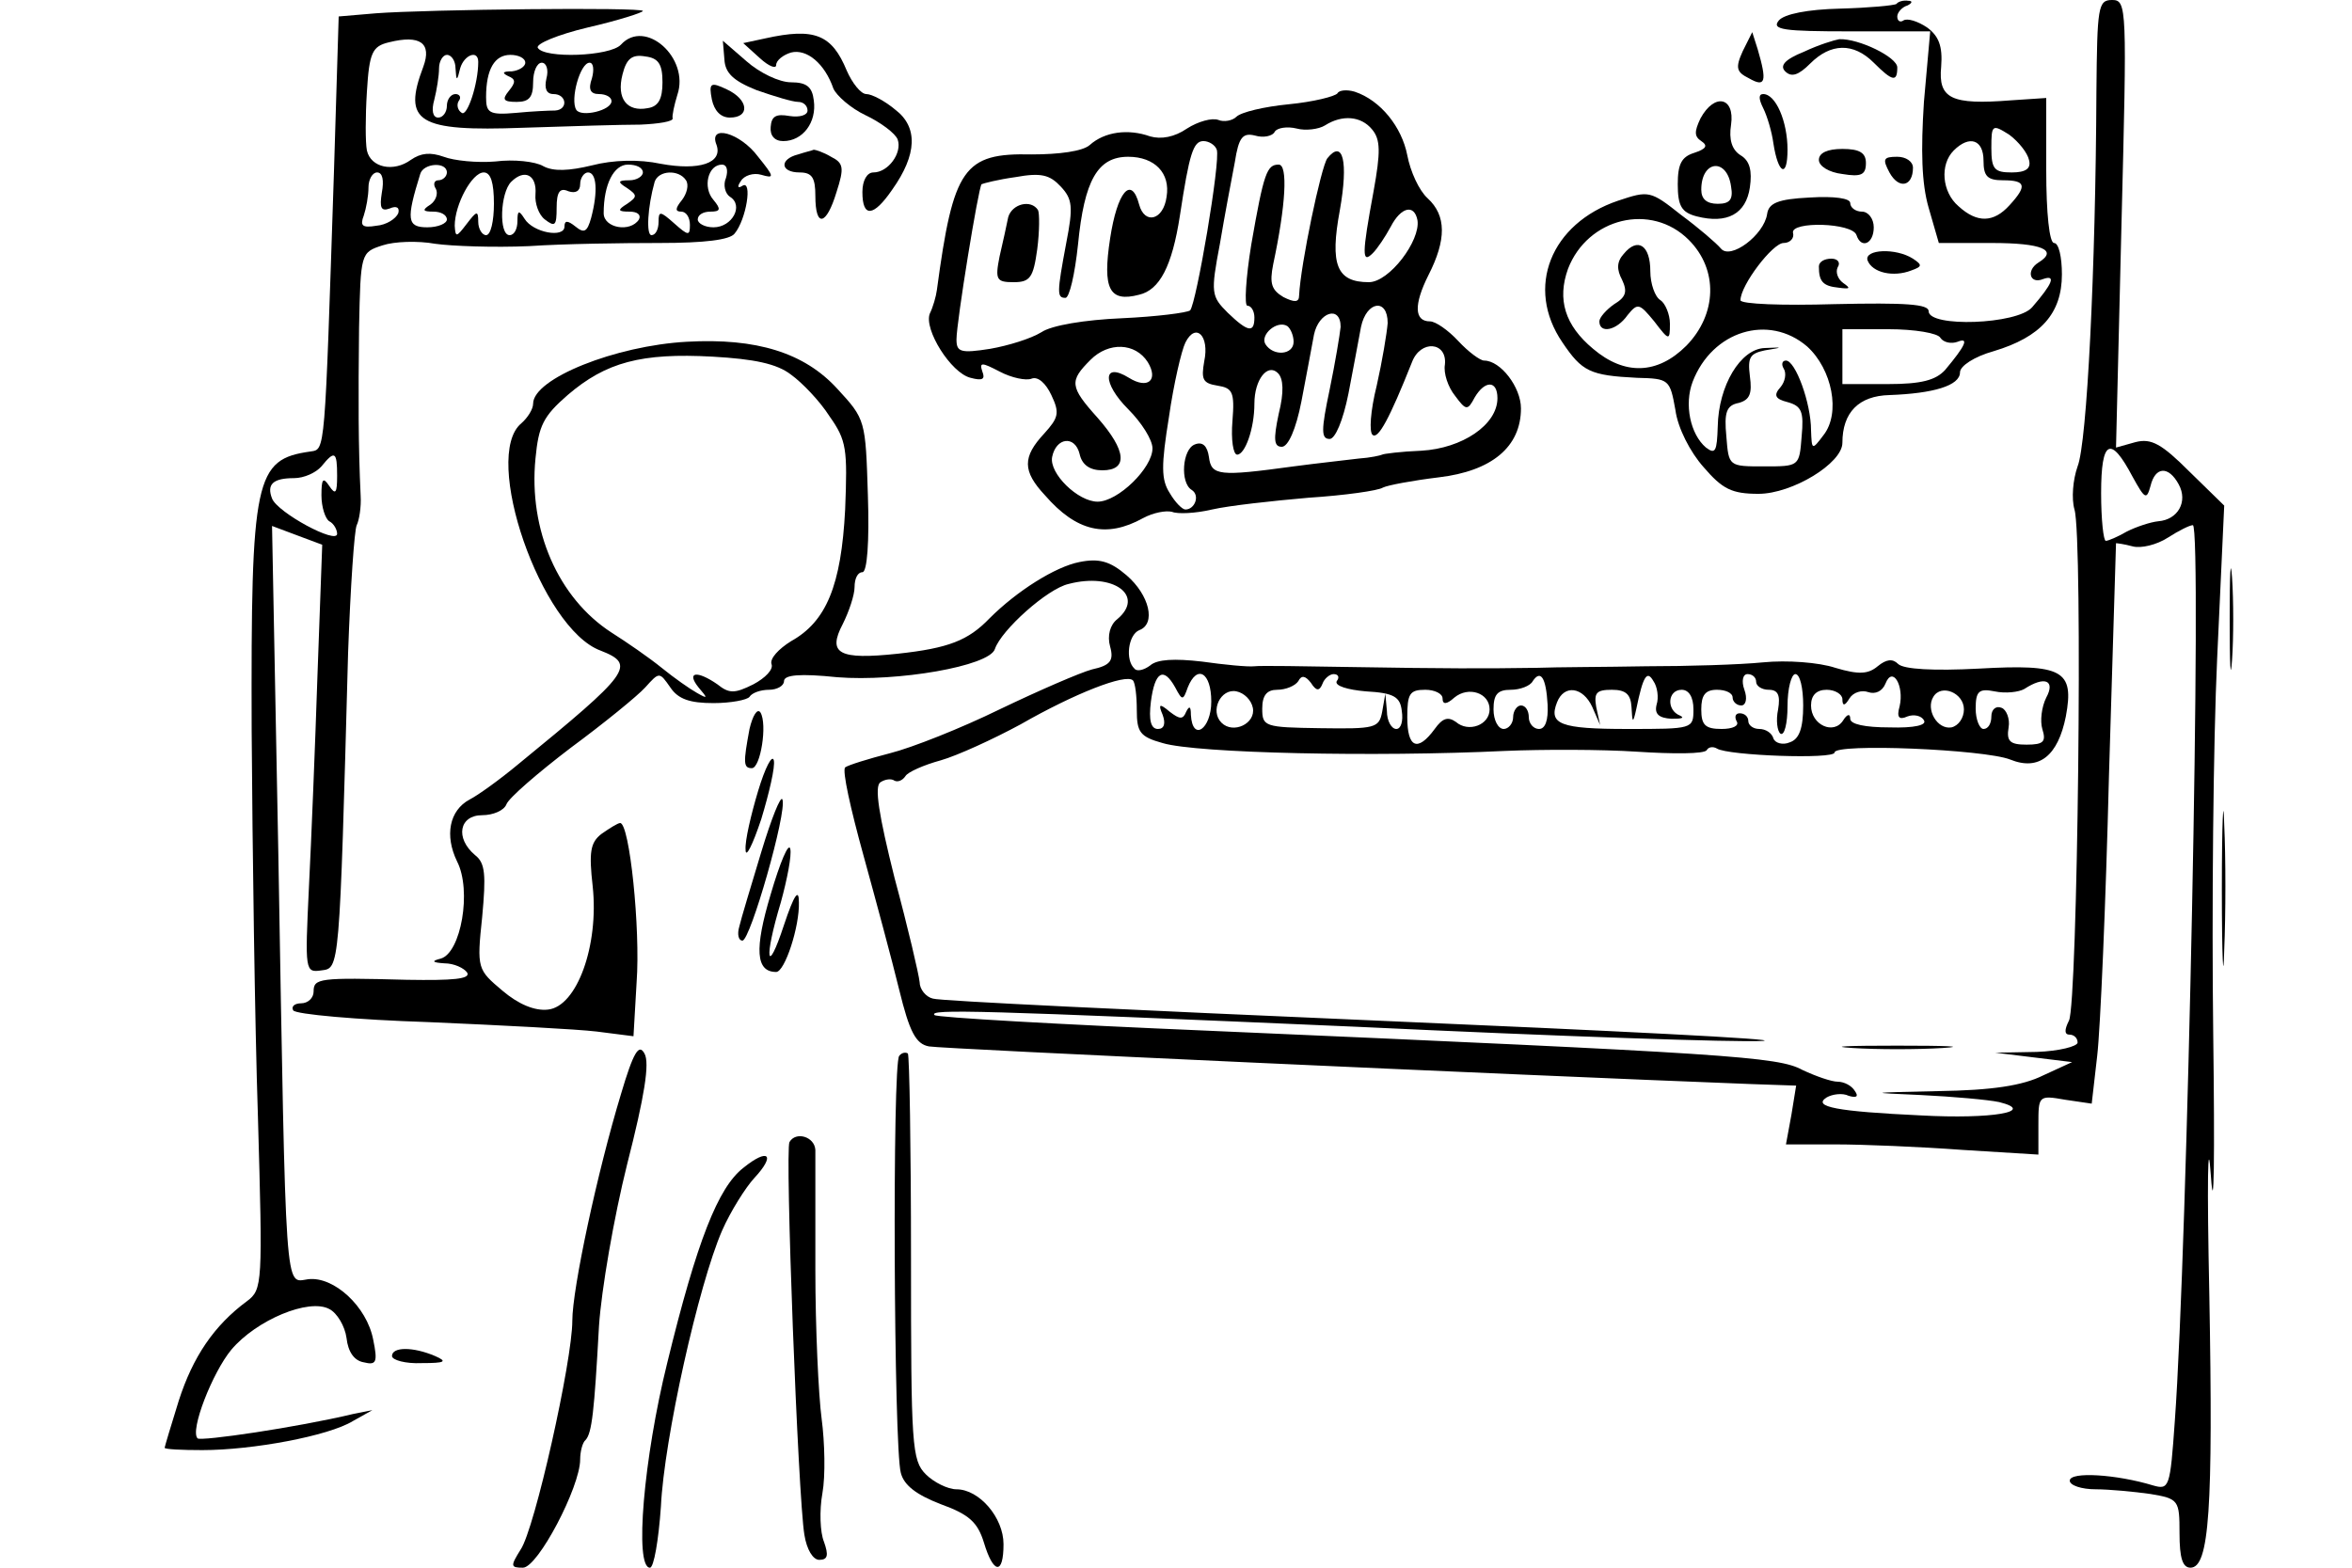 <?xml version="1.0" standalone="no"?>
<!DOCTYPE svg PUBLIC "-//W3C//DTD SVG 20010904//EN"
 "http://www.w3.org/TR/2001/REC-SVG-20010904/DTD/svg10.dtd">
<svg version="1.0" xmlns="http://www.w3.org/2000/svg"
 width="300pt" height="200pt" viewBox="0 0 300 200"
 preserveAspectRatio="xMidYMid meet">
<g transform="translate(0,200) scale(0.1,-0.1)"
fill="#000000" stroke="none">
<path d="M2419 1995 c-3 -2 -35 -5 -72 -6 -42 -1 -71 -7 -78 -15 -10 -12 6
-14 91 -14 l102 0 -8 -90 c-4 -62 -3 -104 6 -135 l13 -45 68 0 c63 0 85 -9 59
-25 -16 -10 -11 -28 6 -21 17 6 12 -6 -14 -36 -19 -22 -132 -26 -132 -5 0 9
-29 11 -120 9 -66 -2 -120 0 -120 5 0 19 41 73 55 73 8 0 14 6 12 13 -3 15 76
13 81 -3 6 -18 22 -11 22 10 0 11 -7 20 -15 20 -8 0 -15 5 -15 11 0 6 -20 9
-52 7 -40 -2 -52 -7 -54 -21 -4 -27 -47 -59 -59 -44 -6 7 -28 26 -51 43 -39
31 -41 31 -80 18 -86 -29 -119 -111 -71 -181 25 -37 35 -42 95 -45 41 -1 42
-2 49 -41 3 -23 19 -54 36 -73 24 -28 36 -34 70 -34 43 0 107 39 107 65 0 39
21 60 60 61 56 2 90 12 90 29 0 8 18 20 43 27 60 18 87 48 87 98 0 22 -4 40
-10 40 -6 0 -10 38 -10 93 l0 92 -45 -3 c-76 -6 -93 2 -89 43 2 26 -3 39 -18
50 -12 8 -25 12 -30 9 -4 -3 -8 -1 -8 5 0 5 6 12 13 14 6 3 7 6 1 6 -6 1 -13
-1 -15 -4z m169 -199 c3 -11 -4 -16 -22 -16 -22 0 -26 4 -26 31 0 30 1 31 23
17 12 -9 23 -23 25 -32z m-58 -1 c0 -20 5 -25 25 -25 29 0 31 -7 8 -32 -20
-22 -41 -23 -65 -1 -21 18 -24 53 -6 71 20 20 38 14 38 -13z m-376 -101 c38
-38 36 -95 -3 -135 -37 -37 -79 -38 -119 -4 -36 30 -46 63 -32 102 25 65 106
85 154 37z m151 -136 c32 -29 43 -85 21 -113 -15 -20 -15 -19 -16 6 0 35 -20
89 -32 89 -5 0 -6 -5 -3 -10 4 -6 2 -17 -4 -24 -9 -10 -7 -15 9 -19 18 -5 21
-12 18 -44 -3 -38 -3 -38 -48 -38 -45 0 -45 0 -48 38 -3 31 0 40 16 43 14 4
17 12 14 34 -3 24 0 29 19 33 24 4 24 4 0 3 -31 -1 -59 -48 -60 -100 -1 -32
-3 -36 -15 -27 -20 17 -28 55 -17 84 25 65 97 87 146 45z m170 11 c4 -6 14 -8
22 -5 15 6 10 -5 -16 -36 -12 -13 -30 -18 -73 -18 l-58 0 0 35 0 35 59 0 c33
0 63 -5 66 -11z"/>
<path d="M2071 1676 c-9 -10 -9 -20 -2 -33 7 -15 5 -22 -10 -31 -10 -7 -19
-17 -19 -22 0 -16 22 -12 36 8 13 16 15 15 34 -8 19 -25 20 -25 20 -3 0 12 -6
26 -12 30 -7 4 -13 21 -13 37 0 33 -16 44 -34 22z"/>
<path d="M2674 1883 c-1 -227 -12 -448 -24 -478 -6 -17 -8 -41 -4 -55 11 -35
4 -631 -7 -652 -6 -12 -6 -18 1 -18 5 0 10 -4 10 -10 0 -5 -24 -11 -52 -12
l-53 -1 49 -6 49 -6 -37 -17 c-26 -13 -65 -19 -134 -20 -90 -2 -91 -2 -22 -5
41 -2 86 -6 100 -9 48 -12 -9 -22 -100 -17 -107 5 -139 11 -120 23 7 4 20 6
28 2 10 -3 13 -1 8 6 -4 7 -14 12 -22 12 -8 0 -28 7 -45 15 -31 17 -93 21
-757 50 -190 8 -348 17 -350 20 -8 8 56 6 540 -15 252 -12 484 -20 516 -18 31
2 -190 13 -493 26 -302 13 -557 25 -565 28 -9 2 -17 12 -17 21 -1 10 -15 70
-32 133 -20 80 -26 117 -18 122 6 4 14 5 18 2 4 -2 10 0 14 6 3 5 23 14 45 20
21 6 67 27 102 46 68 39 134 65 143 56 3 -3 5 -20 5 -38 0 -28 4 -34 33 -42
43 -13 271 -18 437 -10 47 2 123 2 168 -1 46 -3 86 -3 89 2 2 4 8 5 13 2 14
-9 150 -14 150 -5 0 12 191 4 224 -9 37 -15 61 5 71 55 11 59 -4 67 -111 61
-57 -3 -96 -1 -103 6 -7 7 -15 6 -26 -3 -12 -10 -24 -11 -54 -2 -21 7 -62 10
-92 7 -30 -3 -97 -5 -149 -5 -52 -1 -115 -1 -140 -2 -68 -1 -115 -1 -235 1
-60 1 -117 2 -125 1 -8 -1 -39 2 -67 6 -35 4 -57 3 -66 -5 -8 -6 -17 -8 -20
-4 -12 11 -8 43 6 49 22 8 13 45 -16 70 -21 18 -35 22 -60 17 -31 -6 -80 -37
-115 -72 -27 -28 -52 -38 -117 -45 -75 -8 -90 0 -70 38 8 16 15 37 15 47 0 11
4 19 10 19 6 0 9 38 7 98 -3 96 -3 97 -39 136 -42 46 -103 65 -192 60 -91 -5
-196 -47 -196 -79 0 -7 -7 -18 -15 -25 -51 -42 25 -262 101 -290 46 -18 38
-28 -105 -145 -24 -20 -52 -40 -62 -45 -26 -14 -32 -46 -16 -79 19 -37 5 -117
-21 -124 -12 -3 -11 -5 5 -6 12 0 25 -6 29 -12 4 -8 -18 -10 -77 -9 -112 3
-119 2 -119 -15 0 -8 -7 -15 -16 -15 -8 0 -13 -4 -10 -9 3 -5 81 -12 173 -15
93 -4 189 -9 214 -12 l47 -6 4 69 c5 68 -9 203 -21 203 -3 0 -14 -7 -24 -14
-14 -11 -16 -23 -11 -67 8 -75 -20 -153 -57 -157 -17 -2 -38 7 -58 24 -32 27
-33 28 -26 94 5 54 4 69 -9 79 -26 22 -20 51 9 51 14 0 28 6 31 14 3 8 40 40
82 72 42 31 85 66 95 77 18 20 18 20 32 0 10 -15 25 -20 55 -20 22 0 43 4 46
8 3 5 14 9 25 9 10 0 19 5 19 11 0 8 20 10 68 5 76 -6 194 14 201 36 8 24 67
77 94 83 57 15 98 -15 62 -45 -9 -7 -13 -21 -9 -35 5 -18 0 -24 -23 -29 -15
-4 -68 -27 -118 -51 -49 -24 -112 -49 -140 -56 -27 -7 -53 -15 -57 -18 -4 -4
7 -53 23 -111 16 -58 37 -136 46 -173 13 -53 21 -69 38 -72 16 -3 736 -36
1048 -48 l58 -2 -6 -37 -7 -38 64 0 c34 0 107 -3 161 -7 l97 -6 0 38 c0 37 0
38 34 32 l34 -5 7 61 c4 34 11 195 15 357 5 162 9 296 9 297 1 0 10 -1 21 -4
11 -3 31 2 45 11 14 9 28 16 32 16 12 0 -7 -924 -23 -1143 -6 -85 -7 -88 -28
-82 -46 14 -106 18 -106 6 0 -6 15 -11 33 -11 17 0 49 -3 70 -6 36 -6 37 -8
37 -50 0 -32 4 -44 14 -44 24 0 29 75 24 349 -3 141 -2 209 2 151 4 -58 5 23
3 180 -2 157 0 373 5 480 l9 195 -44 43 c-36 36 -49 43 -69 38 l-25 -7 7 286
c7 276 7 285 -12 285 -18 0 -19 -9 -20 -117z m-1665 -361 c14 -10 37 -34 49
-53 22 -31 23 -42 20 -119 -5 -97 -24 -143 -69 -168 -16 -10 -27 -22 -25 -29
3 -7 -8 -18 -23 -26 -24 -12 -31 -12 -46 0 -26 18 -40 16 -24 -4 12 -14 12
-15 -2 -7 -9 5 -29 19 -45 32 -16 13 -45 33 -64 45 -68 44 -106 131 -97 222 4
42 10 54 41 81 49 42 94 54 185 49 53 -3 82 -9 100 -23z m1711 -130 c16 -29
18 -30 23 -12 6 25 23 26 36 2 12 -22 -1 -45 -26 -47 -10 -1 -28 -7 -40 -13
-12 -7 -24 -12 -27 -12 -3 0 -6 27 -6 61 0 68 12 74 40 21z m-1221 -269 c9
-17 10 -17 16 0 12 30 30 19 30 -18 0 -35 -24 -52 -26 -17 0 11 -2 12 -6 4 -4
-10 -8 -10 -21 0 -13 11 -15 10 -9 -4 4 -11 2 -18 -6 -18 -9 0 -12 11 -9 35 5
38 16 45 31 18z m188 5 c2 6 9 12 14 12 6 0 8 -4 4 -9 -3 -6 14 -11 37 -13 36
-2 44 -7 46 -25 2 -13 -1 -23 -7 -23 -6 0 -12 10 -12 23 l-2 22 -4 -23 c-4
-21 -9 -22 -79 -21 -71 1 -74 2 -74 25 0 17 6 24 19 24 11 0 23 5 27 11 4 8 9
7 16 -2 7 -11 11 -11 15 -1z m287 -27 c1 -20 -3 -31 -11 -31 -7 0 -13 7 -13
15 0 8 -4 15 -10 15 -5 0 -10 -7 -10 -15 0 -8 -6 -15 -12 -15 -7 0 -13 11 -13
25 0 19 5 25 22 25 12 0 25 5 28 11 10 15 17 5 19 -30z m139 0 c-3 -12 3 -17
19 -18 13 0 17 1 11 4 -18 7 -16 33 2 33 9 0 15 -9 15 -25 0 -25 -1 -25 -84
-25 -86 0 -101 6 -90 34 9 23 33 20 45 -6 l10 -23 -5 23 c-3 18 0 22 20 22 18
0 24 -6 25 -22 1 -21 2 -21 6 -3 9 44 14 50 22 36 5 -7 7 -21 4 -30z m127 29
c0 -5 7 -10 16 -10 12 0 15 -7 12 -25 -3 -14 -1 -28 3 -31 5 -3 9 13 9 35 0
23 5 41 10 41 6 0 10 -18 10 -40 0 -29 -5 -43 -17 -47 -9 -4 -19 -1 -21 5 -2
7 -10 12 -18 12 -8 0 -14 5 -14 10 0 6 -5 10 -11 10 -5 0 -7 -4 -4 -10 4 -6
-5 -10 -19 -10 -21 0 -26 5 -26 25 0 18 5 25 20 25 11 0 20 -4 20 -10 0 -5 5
-10 11 -10 6 0 8 9 4 20 -4 11 -2 20 4 20 6 0 11 -4 11 -10z m183 -31 c-4 -14
-1 -18 10 -13 8 3 18 1 21 -5 4 -6 -12 -10 -44 -9 -31 0 -50 4 -50 11 0 7 -4
6 -9 -2 -12 -19 -41 -6 -41 19 0 13 7 20 20 20 11 0 20 -6 20 -12 0 -9 3 -9 9
1 5 8 16 11 24 8 9 -3 18 1 22 11 9 23 24 -3 18 -29z m187 11 c-6 -12 -8 -30
-5 -40 5 -16 2 -20 -20 -20 -21 0 -26 4 -23 22 2 11 -3 23 -9 25 -7 3 -13 -2
-13 -11 0 -9 -4 -16 -10 -16 -5 0 -10 12 -10 26 0 22 4 26 24 22 14 -3 31 -1
38 3 26 17 40 11 28 -11z m-1012 -13 c4 -20 -25 -34 -40 -19 -15 15 -1 44 19
40 10 -2 19 -11 21 -21z m242 12 c0 -8 5 -8 15 1 18 15 45 6 45 -15 0 -20 -27
-30 -43 -16 -10 7 -17 5 -27 -9 -22 -30 -35 -24 -35 15 0 30 3 35 23 35 12 0
22 -5 22 -11z m665 -14 c0 -11 -7 -21 -16 -23 -18 -3 -33 23 -23 39 10 17 39
5 39 -16z"/>
<path d="M479 1983 l-47 -4 -6 -197 c-12 -364 -11 -355 -30 -358 -71 -10 -76
-33 -75 -356 1 -150 4 -372 8 -493 6 -213 6 -220 -14 -235 -42 -31 -69 -71
-87 -127 -10 -32 -18 -59 -18 -60 0 -2 22 -3 48 -3 64 0 161 18 192 37 l25 14
-25 -5 c-71 -17 -194 -35 -198 -31 -10 10 19 84 43 113 32 38 99 66 125 52 10
-5 20 -22 22 -37 2 -18 10 -29 22 -31 16 -4 18 0 12 29 -8 42 -50 81 -83 77
-30 -4 -28 -32 -38 544 l-8 417 32 -12 32 -12 -6 -165 c-3 -91 -8 -214 -11
-273 -5 -106 -5 -108 16 -105 23 3 23 -2 34 405 3 84 8 157 11 163 3 6 6 23 5
38 -3 63 -3 123 -2 214 2 95 2 96 30 105 15 5 45 6 67 2 21 -3 75 -5 120 -3
44 3 119 4 166 4 58 0 90 4 96 12 15 18 23 69 10 61 -6 -4 -7 -1 -2 6 4 7 16
11 26 8 17 -5 17 -3 -4 23 -23 31 -64 42 -53 15 8 -23 -22 -33 -71 -24 -28 6
-61 5 -88 -2 -29 -7 -49 -8 -62 -1 -10 6 -38 9 -61 6 -23 -2 -53 1 -66 6 -17
6 -29 5 -42 -4 -22 -16 -51 -10 -56 12 -2 10 -2 43 0 75 3 50 7 58 28 63 40
10 55 -1 44 -31 -27 -71 -7 -83 127 -78 59 2 127 4 150 4 23 1 42 4 41 8 -1 3
2 17 6 30 16 47 -41 98 -72 64 -14 -15 -98 -18 -106 -4 -3 5 26 17 64 26 39 9
70 19 70 21 0 5 -275 2 -341 -3z m102 -70 c1 -17 2 -17 6 0 5 17 23 24 23 8 0
-28 -14 -70 -21 -65 -5 3 -7 10 -4 15 4 5 1 9 -4 9 -6 0 -11 -7 -11 -15 0 -8
-5 -15 -11 -15 -7 0 -9 9 -5 23 3 12 6 30 6 40 0 9 5 17 10 17 6 0 11 -8 11
-17z m89 7 c0 -5 -8 -10 -17 -11 -12 0 -13 -2 -5 -6 10 -4 10 -8 1 -19 -9 -11
-7 -14 10 -14 16 0 21 6 21 25 0 14 5 25 11 25 6 0 9 -9 6 -20 -3 -13 0 -20 9
-20 17 0 19 -20 2 -21 -7 0 -30 -1 -50 -3 -34 -3 -38 0 -38 20 0 36 11 54 31
54 10 0 19 -4 19 -10z m175 -25 c0 -21 -5 -31 -19 -33 -26 -5 -40 12 -32 43 5
20 12 26 29 23 17 -2 22 -10 22 -33z m-90 5 c-5 -14 -2 -20 9 -20 9 0 16 -4
16 -9 0 -12 -39 -21 -45 -11 -8 13 5 60 17 60 5 0 6 -9 3 -20z m-185 -120 c0
-5 -5 -10 -11 -10 -5 0 -7 -5 -3 -11 3 -6 0 -15 -7 -20 -11 -7 -10 -9 4 -9 9
0 17 -4 17 -10 0 -5 -11 -10 -25 -10 -26 0 -27 10 -9 68 4 14 34 16 34 2z
m250 0 c0 -5 -8 -10 -17 -10 -15 0 -16 -2 -3 -10 13 -9 13 -11 0 -20 -13 -8
-12 -10 3 -10 10 0 15 -4 12 -10 -11 -17 -45 -11 -45 8 0 37 13 62 31 62 11 0
19 -4 19 -10z m106 -7 c-4 -9 -1 -20 5 -24 18 -11 3 -39 -21 -39 -11 0 -20 5
-20 10 0 6 7 10 16 10 13 0 14 3 4 15 -14 16 -7 45 11 45 6 0 8 -7 5 -17z
m-439 -19 c-3 -19 -1 -24 10 -20 9 4 13 1 11 -6 -3 -7 -15 -15 -28 -16 -18 -3
-21 0 -16 13 3 9 6 25 6 36 0 10 5 19 11 19 7 0 9 -10 6 -26z m143 -14 c0 -22
-4 -40 -10 -40 -5 0 -10 8 -10 17 0 15 -2 14 -15 -3 -13 -17 -14 -17 -15 -2 0
27 22 68 37 68 9 0 13 -13 13 -40z m53 12 c-1 -11 4 -26 12 -32 13 -10 15 -8
15 15 0 20 4 26 15 21 9 -3 15 0 15 9 0 8 5 15 10 15 11 0 13 -24 4 -58 -5
-18 -9 -20 -20 -11 -10 8 -14 8 -14 0 0 -15 -40 -8 -51 10 -7 11 -9 11 -9 -3
0 -10 -4 -18 -10 -18 -14 0 -12 54 2 68 17 17 33 9 31 -16z m192 18 c4 -6 1
-17 -5 -25 -9 -11 -9 -15 -1 -15 6 0 11 -7 11 -17 0 -14 -2 -14 -20 2 -18 16
-20 16 -20 2 0 -10 -4 -17 -9 -17 -7 0 -5 36 4 68 5 15 31 16 40 2z m-445
-377 c0 -22 -2 -25 -10 -13 -8 12 -10 9 -10 -12 0 -15 5 -30 10 -33 6 -3 10
-11 10 -16 0 -14 -76 27 -83 45 -7 18 1 26 28 26 13 0 28 7 35 15 17 21 20 19
20 -12z"/>
<path d="M976 1951 l-28 -6 21 -19 c12 -11 21 -14 21 -9 0 6 9 13 19 16 20 5
43 -14 54 -46 4 -9 22 -25 41 -34 19 -9 38 -23 41 -31 6 -17 -12 -42 -31 -42
-8 0 -14 -10 -14 -25 0 -33 14 -32 38 3 32 45 33 80 4 102 -13 11 -30 20 -37
20 -7 0 -18 14 -25 30 -19 46 -41 55 -104 41z"/>
<path d="M2223 1935 c-10 -22 -8 -27 8 -35 21 -12 23 -4 11 37 l-7 22 -12 -24z"/>
<path d="M924 1924 c1 -17 11 -27 41 -39 23 -8 46 -15 53 -15 7 0 12 -5 12
-11 0 -6 -10 -9 -23 -7 -17 3 -23 0 -24 -14 -1 -11 5 -18 16 -18 25 0 43 24
39 52 -2 17 -9 23 -29 23 -15 0 -40 12 -57 27 l-30 26 2 -24z"/>
<path d="M2301 1934 c-25 -10 -31 -18 -24 -25 8 -8 17 -5 32 10 26 26 55 27
81 1 24 -24 30 -25 30 -6 0 13 -49 37 -74 36 -6 -1 -26 -7 -45 -16z"/>
<path d="M908 1873 c3 -14 11 -23 23 -23 26 0 24 23 -4 36 -21 10 -23 8 -19
-13z"/>
<path d="M1706 1881 c-3 -4 -31 -11 -62 -14 -31 -3 -61 -10 -67 -16 -5 -5 -16
-7 -23 -4 -8 3 -26 -2 -40 -11 -16 -11 -33 -14 -47 -10 -28 10 -58 6 -77 -11
-9 -8 -39 -12 -74 -12 -87 2 -100 -17 -121 -173 -1 -8 -5 -22 -9 -30 -8 -20
27 -76 52 -82 15 -4 19 -2 15 8 -4 12 -1 12 22 0 15 -8 34 -12 41 -9 8 3 18
-6 25 -21 11 -23 9 -29 -9 -49 -28 -30 -28 -48 1 -79 40 -46 78 -55 125 -29
13 7 29 10 37 8 7 -3 30 -2 51 3 22 5 77 11 123 15 46 3 89 9 95 13 6 3 38 9
71 13 68 8 105 39 105 88 0 27 -26 61 -47 61 -5 0 -20 11 -33 25 -13 14 -29
25 -36 25 -20 0 -21 21 -2 59 23 45 23 76 -1 98 -11 10 -22 34 -26 55 -7 36
-34 70 -67 81 -10 3 -20 2 -22 -2z m44 -46 c11 -13 11 -29 2 -79 -15 -81 -15
-93 -1 -79 6 6 16 21 23 34 13 25 30 29 34 8 4 -26 -36 -79 -62 -79 -41 0 -50
22 -37 92 11 62 4 91 -16 66 -8 -11 -34 -135 -36 -175 0 -9 -6 -9 -20 -2 -15
9 -18 17 -13 42 16 75 19 127 7 127 -15 0 -19 -10 -35 -102 -7 -43 -9 -78 -5
-78 5 0 9 -7 9 -15 0 -20 -8 -19 -34 6 -21 21 -22 25 -10 88 6 36 15 83 19
104 5 32 10 38 26 34 10 -3 22 -1 25 5 3 5 16 7 28 4 11 -3 28 -1 36 4 22 14
46 12 60 -5z m-198 -26 c5 -14 -26 -196 -34 -205 -4 -3 -43 -8 -87 -10 -47 -2
-90 -9 -103 -18 -13 -8 -42 -17 -65 -21 -38 -6 -43 -4 -43 12 0 22 28 194 32
198 2 1 21 6 43 9 33 6 44 3 58 -12 15 -16 16 -26 7 -72 -12 -64 -12 -70 -1
-70 5 0 12 30 16 68 8 82 25 112 64 112 34 0 54 -21 49 -51 -4 -30 -28 -36
-35 -10 -10 38 -28 16 -37 -43 -10 -65 -1 -82 37 -72 26 6 42 36 52 101 12 79
17 95 30 95 7 0 15 -5 17 -11z m218 -221 c-1 -13 -7 -49 -14 -80 -8 -32 -10
-60 -5 -63 7 -5 21 20 50 93 11 29 45 26 42 -3 -2 -11 4 -29 13 -40 14 -19 16
-19 25 -2 13 22 29 22 29 -1 0 -34 -45 -64 -97 -67 -26 -1 -49 -4 -50 -5 -2
-1 -15 -4 -30 -5 -16 -2 -53 -6 -83 -10 -95 -13 -105 -12 -108 12 -2 14 -8 20
-18 16 -16 -6 -19 -49 -4 -58 11 -7 4 -25 -8 -25 -4 0 -13 9 -20 21 -11 17
-11 35 -1 97 6 42 16 85 21 95 13 26 31 9 24 -24 -4 -23 -2 -28 17 -31 19 -3
22 -8 19 -45 -2 -24 1 -43 6 -43 10 0 22 33 22 65 0 31 17 52 30 39 7 -7 8
-24 1 -52 -7 -33 -6 -42 4 -42 8 0 18 22 25 58 6 31 13 69 16 85 6 29 34 38
34 10 -1 -10 -7 -46 -14 -80 -11 -52 -11 -63 0 -63 7 0 17 23 24 58 6 31 13
69 16 85 7 33 34 37 34 5z m-120 -24 c0 -17 -26 -19 -36 -3 -7 12 15 31 28 23
4 -3 8 -12 8 -20z m-186 -26 c14 -23 0 -35 -24 -20 -34 21 -34 -7 -1 -40 17
-17 31 -39 31 -50 0 -25 -44 -68 -70 -68 -25 0 -62 36 -58 57 5 25 29 28 35 4
3 -14 13 -21 29 -21 33 0 31 25 -6 67 -36 40 -36 47 -9 74 23 23 57 22 73 -3z"/>
<path d="M1286 1723 c-2 -10 -7 -33 -11 -50 -6 -30 -4 -33 18 -33 21 0 25 6
30 42 3 23 3 46 1 50 -9 14 -33 8 -38 -9z"/>
<path d="M2249 1862 c5 -10 11 -30 13 -45 6 -39 18 -45 18 -8 0 36 -15 71 -31
71 -6 0 -6 -6 0 -18z"/>
<path d="M2169 1849 c-8 -17 -8 -23 1 -29 9 -6 6 -10 -9 -15 -16 -5 -21 -14
-21 -40 0 -28 5 -36 24 -41 39 -10 63 3 68 37 3 21 0 34 -12 41 -11 7 -15 20
-12 39 5 35 -21 41 -39 8z m39 -87 c3 -17 -2 -22 -17 -22 -14 0 -21 6 -21 18
0 38 33 41 38 4z"/>
<path d="M1018 1803 c-24 -6 -23 -23 2 -23 16 0 20 -7 20 -30 0 -41 14 -38 27
5 10 31 9 37 -7 45 -10 6 -20 9 -22 9 -2 -1 -11 -3 -20 -6z"/>
<path d="M2320 1796 c0 -8 13 -16 30 -18 24 -4 30 -1 30 14 0 13 -8 18 -30 18
-19 0 -30 -5 -30 -14z"/>
<path d="M2410 1780 c12 -22 30 -18 30 6 0 8 -9 14 -20 14 -18 0 -19 -3 -10
-20z"/>
<path d="M2382 1668 c6 -16 33 -22 56 -13 14 5 14 7 2 15 -22 14 -62 12 -58
-2z"/>
<path d="M2320 1660 c0 -19 5 -25 25 -27 15 -2 16 -1 6 6 -7 5 -10 14 -7 20 4
6 0 11 -8 11 -9 0 -16 -4 -16 -10z"/>
<path d="M2844 1210 c0 -58 1 -81 3 -52 2 28 2 76 0 105 -2 28 -3 5 -3 -53z"/>
<path d="M956 1070 c-8 -43 -8 -50 3 -50 11 0 20 56 11 71 -4 6 -10 -4 -14
-21z"/>
<path d="M967 991 c-9 -30 -17 -64 -16 -75 0 -12 9 6 20 39 10 33 18 67 16 75
-2 8 -11 -9 -20 -39z"/>
<path d="M2834 865 c0 -88 2 -123 3 -77 2 46 2 118 0 160 -1 42 -3 5 -3 -83z"/>
<path d="M971 913 c-13 -43 -26 -86 -28 -95 -3 -10 -1 -18 4 -18 10 0 57 164
51 180 -2 6 -14 -24 -27 -67z"/>
<path d="M983 859 c-21 -70 -19 -99 7 -99 11 0 30 58 29 89 0 18 -6 10 -19
-29 -22 -67 -26 -44 -4 29 8 29 14 60 12 68 -2 9 -13 -17 -25 -58z"/>
<path d="M792 604 c-30 -99 -62 -248 -62 -289 0 -51 -48 -266 -66 -292 -13
-21 -13 -23 3 -23 19 0 73 103 73 138 0 10 3 22 7 25 8 9 11 36 17 145 3 46
19 139 36 207 22 86 29 129 22 141 -7 13 -14 2 -30 -52z"/>
<path d="M2363 663 c31 -2 83 -2 115 0 31 2 5 3 -58 3 -63 0 -89 -1 -57 -3z"/>
<path d="M1147 653 c-9 -8 -7 -500 2 -532 4 -16 20 -28 51 -40 36 -13 47 -23
55 -49 12 -40 25 -42 25 -2 0 34 -31 70 -60 70 -11 0 -29 9 -39 19 -18 18 -19
36 -19 276 0 141 -2 258 -4 261 -3 2 -8 1 -11 -3z"/>
<path d="M1007 543 c-6 -9 11 -454 19 -501 3 -19 11 -32 19 -32 11 0 12 6 6
23 -5 12 -6 40 -2 62 4 22 3 65 -1 95 -4 30 -8 116 -8 190 0 74 0 143 0 153
-1 17 -25 24 -33 10z"/>
<path d="M948 510 c-32 -25 -59 -93 -97 -249 -30 -121 -42 -261 -22 -261 5 0
11 35 14 78 4 86 48 283 78 352 11 25 30 55 41 67 28 30 18 39 -14 13z"/>
<path d="M500 270 c0 -5 17 -10 38 -9 30 0 33 2 17 9 -28 12 -55 12 -55 0z"/>
</g>
</svg>
